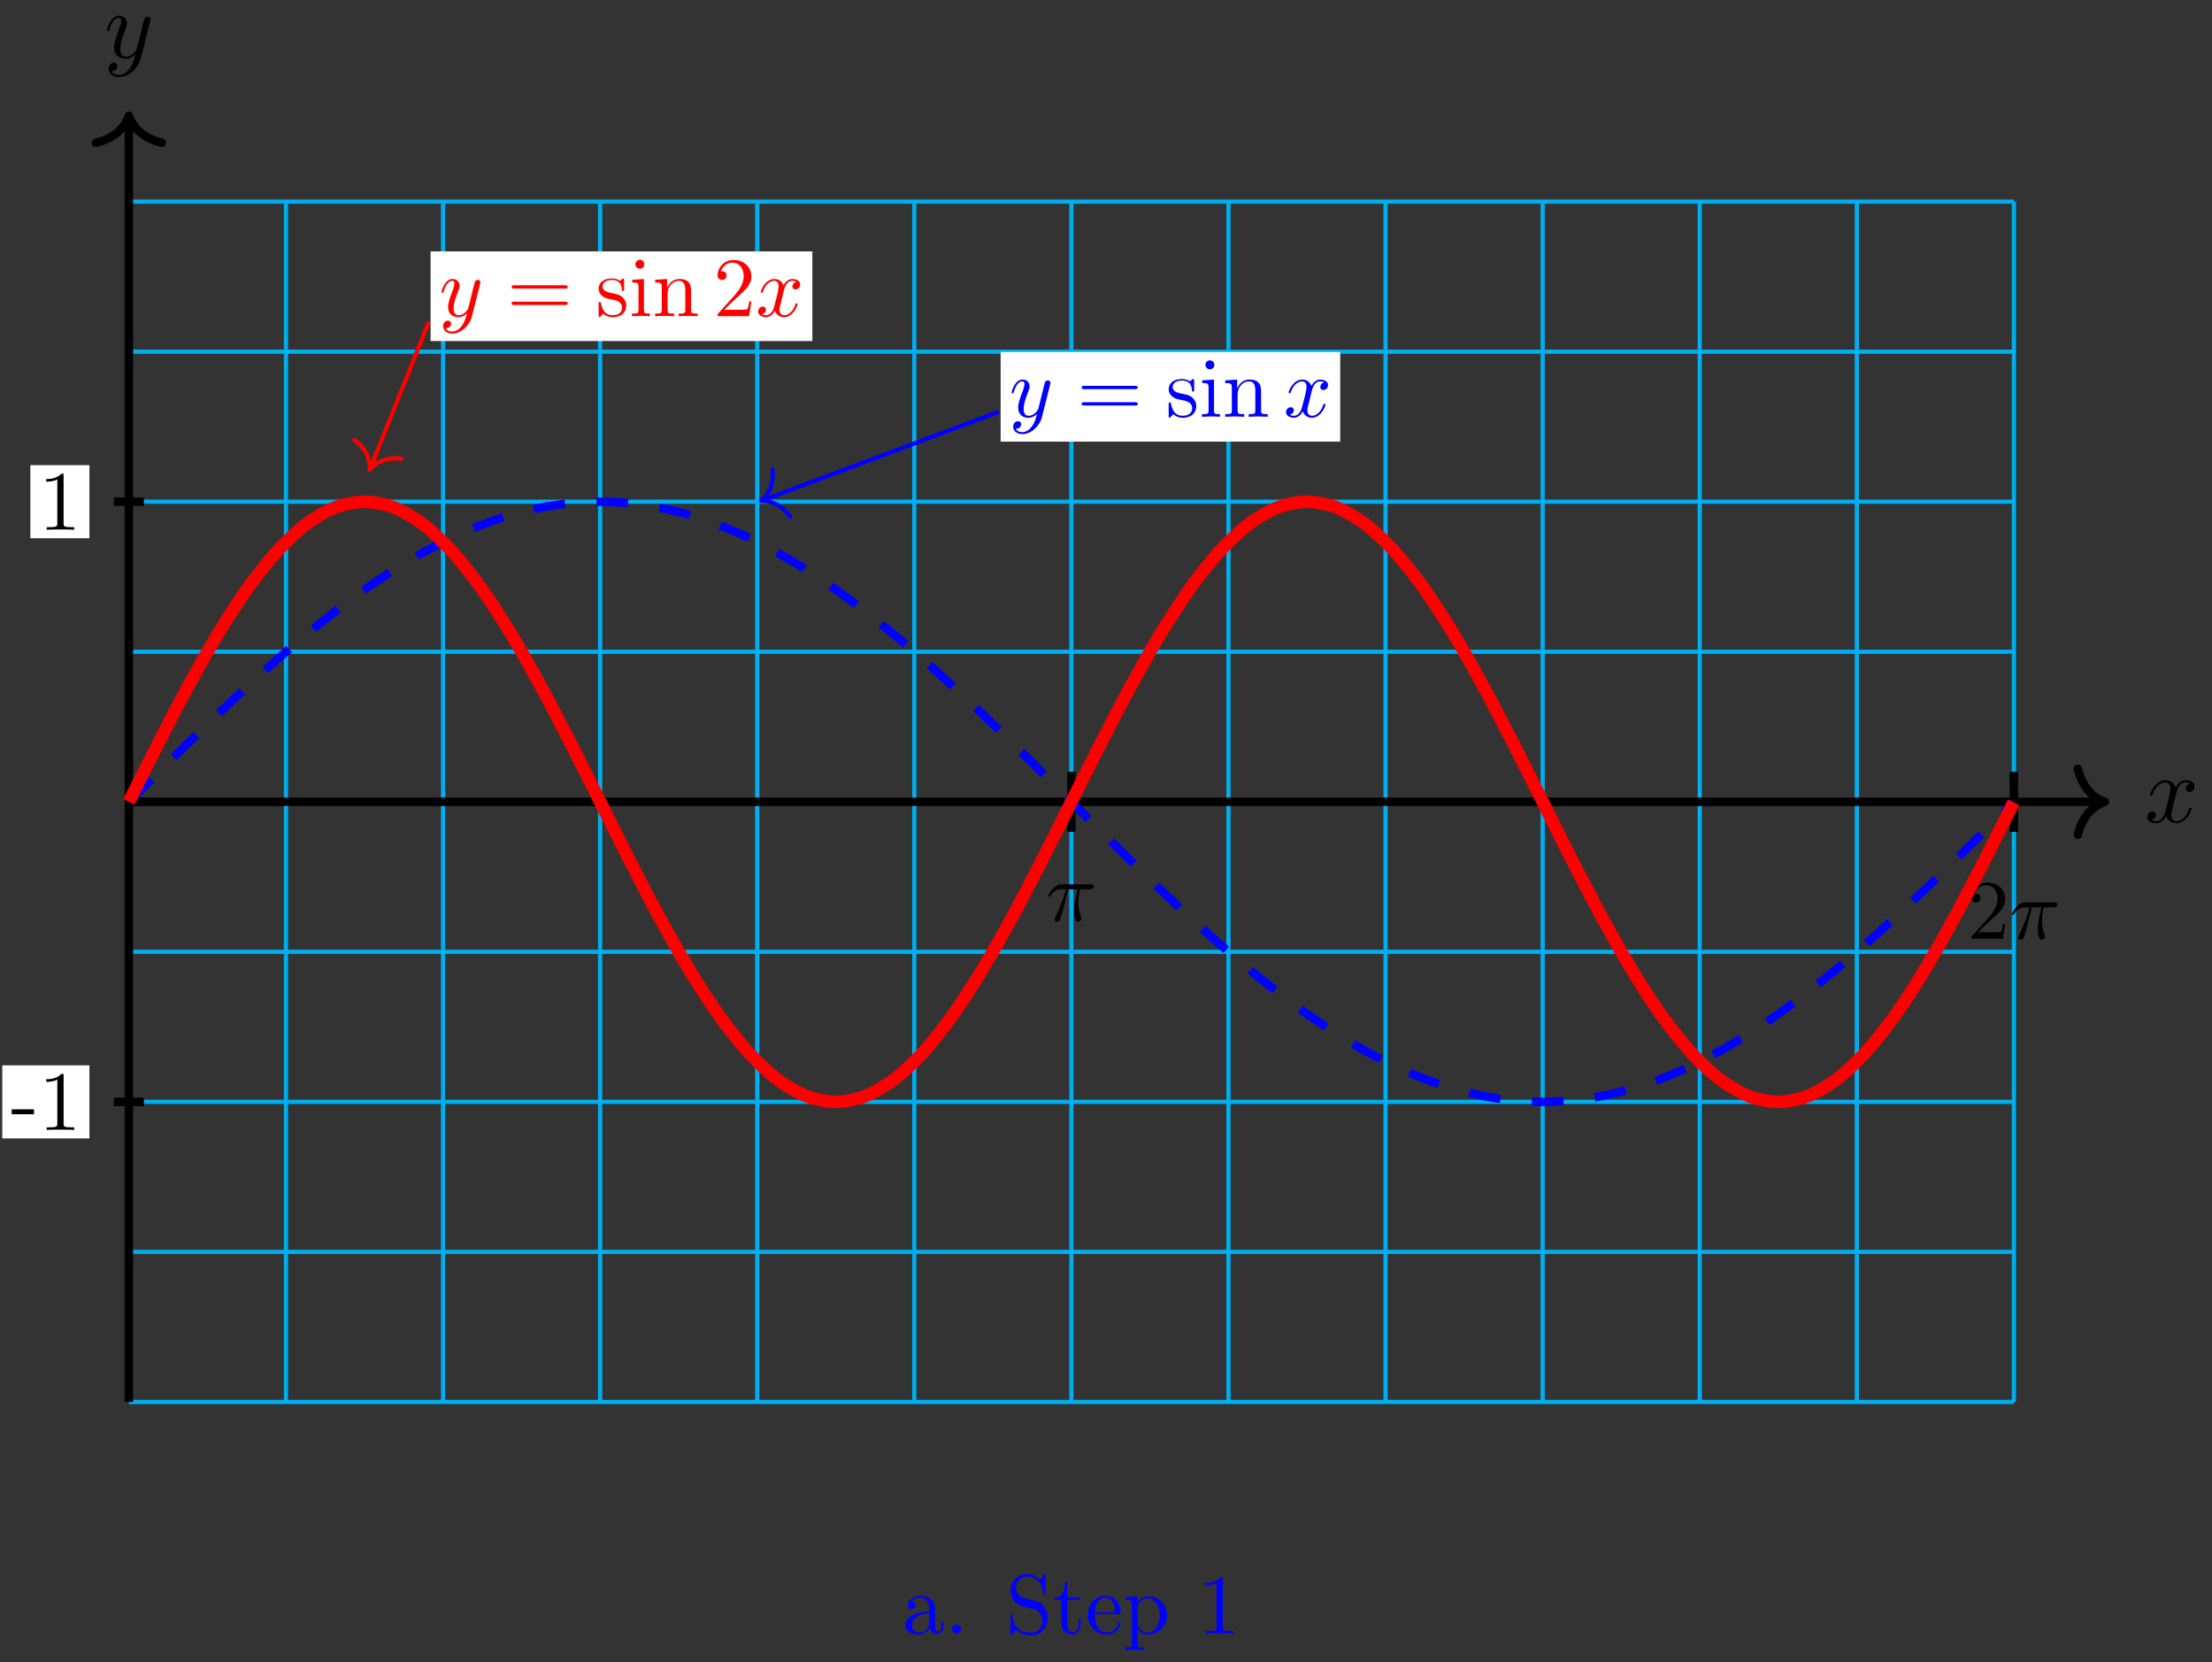 <?xml version="1.0" encoding="UTF-8"?>
<svg xmlns="http://www.w3.org/2000/svg" xmlns:xlink="http://www.w3.org/1999/xlink" width="209pt" height="157pt" viewBox="0 0 209 157" version="1.1">
<rect x="0" y="0" width="209" height="157" fill="#333333" stroke="none"/>
<defs>
<g>
<symbol overflow="visible" id="glyph0-0">
<path style="stroke:none;" d=""/>
</symbol>
<symbol overflow="visible" id="glyph0-1">
<path style="stroke:none;" d="M 3 -2.703 C 3.047 -2.938 3.25 -3.766 3.891 -3.766 C 3.922 -3.766 4.141 -3.766 4.328 -3.656 C 4.078 -3.609 3.906 -3.375 3.906 -3.172 C 3.906 -3.016 4 -2.859 4.25 -2.859 C 4.438 -2.859 4.734 -3.016 4.734 -3.375 C 4.734 -3.844 4.203 -3.969 3.891 -3.969 C 3.375 -3.969 3.062 -3.484 2.953 -3.281 C 2.719 -3.875 2.25 -3.969 1.984 -3.969 C 1.047 -3.969 0.531 -2.812 0.531 -2.578 C 0.531 -2.5 0.625 -2.5 0.641 -2.5 C 0.719 -2.5 0.75 -2.516 0.766 -2.594 C 1.062 -3.547 1.656 -3.766 1.969 -3.766 C 2.141 -3.766 2.453 -3.688 2.453 -3.172 C 2.453 -2.891 2.297 -2.281 1.969 -1.031 C 1.828 -0.469 1.5 -0.094 1.109 -0.094 C 1.062 -0.094 0.859 -0.094 0.656 -0.219 C 0.891 -0.266 1.078 -0.453 1.078 -0.703 C 1.078 -0.938 0.891 -1.016 0.75 -1.016 C 0.484 -1.016 0.266 -0.781 0.266 -0.5 C 0.266 -0.078 0.703 0.094 1.109 0.094 C 1.688 0.094 2.016 -0.531 2.047 -0.578 C 2.156 -0.25 2.469 0.094 3.016 0.094 C 3.938 0.094 4.453 -1.062 4.453 -1.281 C 4.453 -1.375 4.375 -1.375 4.344 -1.375 C 4.266 -1.375 4.25 -1.344 4.219 -1.281 C 3.922 -0.312 3.312 -0.094 3.031 -0.094 C 2.688 -0.094 2.531 -0.391 2.531 -0.688 C 2.531 -0.891 2.594 -1.078 2.688 -1.484 Z M 3 -2.703 "/>
</symbol>
<symbol overflow="visible" id="glyph0-2">
<path style="stroke:none;" d="M 4.359 -3.422 C 4.391 -3.547 4.391 -3.562 4.391 -3.625 C 4.391 -3.781 4.266 -3.859 4.141 -3.859 C 4.047 -3.859 3.906 -3.812 3.828 -3.672 C 3.797 -3.625 3.734 -3.359 3.688 -3.188 C 3.625 -2.953 3.562 -2.719 3.516 -2.469 L 3.109 -0.859 C 3.078 -0.719 2.688 -0.094 2.094 -0.094 C 1.641 -0.094 1.547 -0.5 1.547 -0.828 C 1.547 -1.234 1.688 -1.797 2 -2.578 C 2.141 -2.953 2.172 -3.047 2.172 -3.234 C 2.172 -3.625 1.891 -3.969 1.438 -3.969 C 0.594 -3.969 0.266 -2.656 0.266 -2.578 C 0.266 -2.5 0.344 -2.5 0.375 -2.5 C 0.453 -2.5 0.469 -2.516 0.516 -2.656 C 0.75 -3.5 1.109 -3.766 1.422 -3.766 C 1.484 -3.766 1.641 -3.766 1.641 -3.484 C 1.641 -3.25 1.547 -3.016 1.484 -2.859 C 1.125 -1.906 0.969 -1.391 0.969 -0.969 C 0.969 -0.172 1.531 0.094 2.062 0.094 C 2.406 0.094 2.719 -0.047 2.969 -0.312 C 2.859 0.156 2.75 0.594 2.391 1.078 C 2.156 1.375 1.812 1.641 1.406 1.641 C 1.281 1.641 0.875 1.609 0.719 1.266 C 0.859 1.266 0.984 1.266 1.109 1.156 C 1.188 1.078 1.281 0.953 1.281 0.797 C 1.281 0.516 1.047 0.469 0.953 0.469 C 0.75 0.469 0.453 0.625 0.453 1.062 C 0.453 1.5 0.844 1.844 1.406 1.844 C 2.328 1.844 3.25 1.016 3.5 0.016 Z M 4.359 -3.422 "/>
</symbol>
<symbol overflow="visible" id="glyph1-0">
<path style="stroke:none;" d=""/>
</symbol>
<symbol overflow="visible" id="glyph1-1">
<path style="stroke:none;" d="M 2.203 -1.484 L 2.203 -1.953 L 0.094 -1.953 L 0.094 -1.484 Z M 2.203 -1.484 "/>
</symbol>
<symbol overflow="visible" id="glyph1-2">
<path style="stroke:none;" d="M 3.344 0 L 3.344 -0.25 L 3.078 -0.25 C 2.359 -0.25 2.344 -0.328 2.344 -0.625 L 2.344 -5.094 C 2.344 -5.297 2.344 -5.312 2.156 -5.312 C 1.672 -4.797 0.969 -4.797 0.703 -4.797 L 0.703 -4.547 C 0.875 -4.547 1.344 -4.547 1.75 -4.75 L 1.75 -0.625 C 1.75 -0.344 1.734 -0.25 1.016 -0.25 L 0.75 -0.25 L 0.75 0 C 1.031 -0.031 1.734 -0.031 2.047 -0.031 C 2.359 -0.031 3.062 -0.031 3.344 0 Z M 3.344 0 "/>
</symbol>
<symbol overflow="visible" id="glyph1-3">
<path style="stroke:none;" d="M 3.844 -0.703 L 3.844 -1.156 L 3.656 -1.156 L 3.656 -0.703 C 3.656 -0.25 3.453 -0.203 3.359 -0.203 C 3.094 -0.203 3.062 -0.562 3.062 -0.594 L 3.062 -2.188 C 3.062 -2.531 3.062 -2.844 2.781 -3.125 C 2.469 -3.438 2.078 -3.562 1.688 -3.562 C 1.031 -3.562 0.484 -3.203 0.484 -2.672 C 0.484 -2.438 0.641 -2.297 0.859 -2.297 C 1.078 -2.297 1.219 -2.453 1.219 -2.656 C 1.219 -2.75 1.172 -3.016 0.812 -3.031 C 1.031 -3.312 1.422 -3.391 1.672 -3.391 C 2.062 -3.391 2.516 -3.078 2.516 -2.375 L 2.516 -2.078 C 2.109 -2.062 1.547 -2.031 1.047 -1.797 C 0.453 -1.516 0.25 -1.109 0.25 -0.75 C 0.25 -0.109 1.031 0.094 1.531 0.094 C 2.062 0.094 2.422 -0.234 2.578 -0.609 C 2.609 -0.281 2.828 0.047 3.203 0.047 C 3.359 0.047 3.844 -0.062 3.844 -0.703 Z M 2.516 -1.109 C 2.516 -0.359 1.938 -0.094 1.578 -0.094 C 1.188 -0.094 0.875 -0.359 0.875 -0.766 C 0.875 -1.203 1.203 -1.859 2.516 -1.906 Z M 2.516 -1.109 "/>
</symbol>
<symbol overflow="visible" id="glyph1-4">
<path style="stroke:none;" d="M 1.531 -0.422 C 1.531 -0.656 1.344 -0.844 1.109 -0.844 C 0.875 -0.844 0.688 -0.656 0.688 -0.422 C 0.688 -0.188 0.875 0 1.109 0 C 1.344 0 1.531 -0.188 1.531 -0.422 Z M 1.531 -0.422 "/>
</symbol>
<symbol overflow="visible" id="glyph1-5">
<path style="stroke:none;" d="M 3.969 -1.484 C 3.969 -2.281 3.453 -2.938 2.781 -3.094 L 1.766 -3.344 C 1.266 -3.453 0.953 -3.891 0.953 -4.344 C 0.953 -4.906 1.391 -5.391 2.016 -5.391 C 3.344 -5.391 3.516 -4.094 3.562 -3.734 C 3.562 -3.688 3.562 -3.641 3.656 -3.641 C 3.766 -3.641 3.766 -3.672 3.766 -3.828 L 3.766 -5.422 C 3.766 -5.562 3.766 -5.625 3.672 -5.625 C 3.625 -5.625 3.609 -5.609 3.547 -5.516 L 3.281 -5.062 C 3.031 -5.297 2.703 -5.625 2 -5.625 C 1.109 -5.625 0.453 -4.922 0.453 -4.078 C 0.453 -3.406 0.875 -2.828 1.484 -2.609 C 1.578 -2.578 1.984 -2.484 2.547 -2.344 C 2.75 -2.297 3 -2.234 3.219 -1.938 C 3.391 -1.734 3.469 -1.469 3.469 -1.219 C 3.469 -0.641 3.062 -0.078 2.406 -0.078 C 2.172 -0.078 1.562 -0.109 1.141 -0.5 C 0.672 -0.938 0.656 -1.438 0.641 -1.734 C 0.641 -1.812 0.578 -1.812 0.547 -1.812 C 0.453 -1.812 0.453 -1.75 0.453 -1.609 L 0.453 -0.016 C 0.453 0.125 0.453 0.172 0.531 0.172 C 0.594 0.172 0.594 0.156 0.656 0.078 C 0.656 0.078 0.672 0.047 0.938 -0.375 C 1.188 -0.109 1.703 0.172 2.406 0.172 C 3.344 0.172 3.969 -0.609 3.969 -1.484 Z M 3.969 -1.484 "/>
</symbol>
<symbol overflow="visible" id="glyph1-6">
<path style="stroke:none;" d="M 2.641 -0.984 L 2.641 -1.438 L 2.453 -1.438 L 2.453 -1 C 2.453 -0.422 2.203 -0.109 1.906 -0.109 C 1.375 -0.109 1.375 -0.844 1.375 -0.969 L 1.375 -3.188 L 2.516 -3.188 L 2.516 -3.438 L 1.375 -3.438 L 1.375 -4.906 L 1.172 -4.906 C 1.172 -4.25 0.938 -3.391 0.156 -3.359 L 0.156 -3.188 L 0.828 -3.188 L 0.828 -0.984 C 0.828 -0.016 1.562 0.094 1.859 0.094 C 2.422 0.094 2.641 -0.484 2.641 -0.984 Z M 2.641 -0.984 "/>
</symbol>
<symbol overflow="visible" id="glyph1-7">
<path style="stroke:none;" d="M 3.312 -0.953 C 3.312 -1.031 3.25 -1.047 3.203 -1.047 C 3.125 -1.047 3.109 -1 3.094 -0.938 C 2.828 -0.109 2.109 -0.109 2.031 -0.109 C 1.625 -0.109 1.312 -0.344 1.125 -0.641 C 0.891 -1.031 0.891 -1.547 0.891 -1.844 L 3.109 -1.844 C 3.281 -1.844 3.312 -1.844 3.312 -2.016 C 3.312 -2.797 2.875 -3.562 1.875 -3.562 C 0.953 -3.562 0.219 -2.75 0.219 -1.75 C 0.219 -0.688 1.062 0.094 1.969 0.094 C 2.953 0.094 3.312 -0.797 3.312 -0.953 Z M 2.781 -2.016 L 0.891 -2.016 C 0.938 -3.203 1.609 -3.391 1.875 -3.391 C 2.703 -3.391 2.781 -2.312 2.781 -2.016 Z M 2.781 -2.016 "/>
</symbol>
<symbol overflow="visible" id="glyph1-8">
<path style="stroke:none;" d="M 4.156 -1.719 C 4.156 -2.734 3.375 -3.516 2.484 -3.516 C 1.859 -3.516 1.531 -3.172 1.375 -3 L 1.375 -3.516 L 0.219 -3.438 L 0.219 -3.188 C 0.781 -3.188 0.844 -3.141 0.844 -2.781 L 0.844 0.938 C 0.844 1.297 0.75 1.297 0.219 1.297 L 0.219 1.547 L 1.109 1.516 L 2.016 1.547 L 2.016 1.297 C 1.484 1.297 1.391 1.297 1.391 0.938 L 1.391 -0.469 C 1.438 -0.344 1.766 0.094 2.375 0.094 C 3.328 0.094 4.156 -0.688 4.156 -1.719 Z M 3.484 -1.719 C 3.484 -0.75 2.938 -0.094 2.344 -0.094 C 2.031 -0.094 1.719 -0.25 1.5 -0.578 C 1.391 -0.734 1.391 -0.75 1.391 -0.906 L 1.391 -2.688 C 1.625 -3.094 2.016 -3.328 2.422 -3.328 C 3 -3.328 3.484 -2.625 3.484 -1.719 Z M 3.484 -1.719 "/>
</symbol>
<symbol overflow="visible" id="glyph2-0">
<path style="stroke:none;" d=""/>
</symbol>
<symbol overflow="visible" id="glyph2-1">
<path style="stroke:none;" d="M 2.109 -2.969 L 3.016 -2.969 C 2.75 -1.797 2.672 -1.453 2.672 -0.922 C 2.672 -0.797 2.672 -0.578 2.734 -0.312 C 2.828 0.047 2.906 0.094 3.031 0.094 C 3.188 0.094 3.359 -0.062 3.359 -0.219 C 3.359 -0.266 3.359 -0.281 3.312 -0.391 C 3.078 -0.969 3.078 -1.484 3.078 -1.703 C 3.078 -2.125 3.125 -2.562 3.219 -2.969 L 4.125 -2.969 C 4.234 -2.969 4.516 -2.969 4.516 -3.25 C 4.516 -3.438 4.344 -3.438 4.203 -3.438 L 1.531 -3.438 C 1.359 -3.438 1.047 -3.438 0.703 -3.062 C 0.422 -2.75 0.219 -2.375 0.219 -2.344 C 0.219 -2.328 0.219 -2.266 0.312 -2.266 C 0.375 -2.266 0.391 -2.297 0.438 -2.359 C 0.828 -2.969 1.297 -2.969 1.453 -2.969 L 1.906 -2.969 C 1.656 -2.016 1.219 -1.047 0.891 -0.312 C 0.828 -0.203 0.828 -0.188 0.828 -0.125 C 0.828 0.031 0.953 0.094 1.047 0.094 C 1.297 0.094 1.359 -0.141 1.453 -0.438 C 1.562 -0.797 1.562 -0.812 1.672 -1.219 Z M 2.109 -2.969 "/>
</symbol>
<symbol overflow="visible" id="glyph2-2">
<path style="stroke:none;" d="M 3.875 -3.031 C 3.906 -3.141 3.906 -3.156 3.906 -3.219 C 3.906 -3.359 3.797 -3.438 3.672 -3.438 C 3.594 -3.438 3.469 -3.391 3.391 -3.266 C 3.375 -3.234 3.312 -2.984 3.281 -2.844 C 3.234 -2.625 3.172 -2.422 3.125 -2.203 L 2.766 -0.766 C 2.734 -0.641 2.391 -0.094 1.859 -0.094 C 1.453 -0.094 1.375 -0.438 1.375 -0.734 C 1.375 -1.094 1.5 -1.594 1.781 -2.297 C 1.906 -2.625 1.938 -2.703 1.938 -2.875 C 1.938 -3.234 1.688 -3.516 1.281 -3.516 C 0.531 -3.516 0.234 -2.359 0.234 -2.297 C 0.234 -2.219 0.312 -2.219 0.328 -2.219 C 0.406 -2.219 0.422 -2.234 0.453 -2.359 C 0.672 -3.109 0.984 -3.344 1.266 -3.344 C 1.328 -3.344 1.453 -3.344 1.453 -3.094 C 1.453 -2.891 1.375 -2.688 1.328 -2.531 C 1 -1.688 0.859 -1.234 0.859 -0.859 C 0.859 -0.156 1.359 0.094 1.828 0.094 C 2.141 0.094 2.422 -0.047 2.641 -0.266 C 2.531 0.141 2.438 0.531 2.125 0.953 C 1.906 1.234 1.609 1.453 1.25 1.453 C 1.125 1.453 0.766 1.438 0.641 1.125 C 0.766 1.125 0.875 1.125 0.984 1.031 C 1.062 0.953 1.141 0.859 1.141 0.703 C 1.141 0.453 0.922 0.422 0.844 0.422 C 0.656 0.422 0.391 0.547 0.391 0.938 C 0.391 1.344 0.75 1.641 1.25 1.641 C 2.062 1.641 2.891 0.906 3.109 0.016 Z M 3.875 -3.031 "/>
</symbol>
<symbol overflow="visible" id="glyph2-3">
<path style="stroke:none;" d="M 2.656 -2.406 C 2.703 -2.609 2.891 -3.344 3.453 -3.344 C 3.484 -3.344 3.688 -3.344 3.844 -3.25 C 3.625 -3.203 3.469 -3 3.469 -2.812 C 3.469 -2.688 3.547 -2.531 3.766 -2.531 C 3.938 -2.531 4.203 -2.672 4.203 -3 C 4.203 -3.406 3.734 -3.516 3.453 -3.516 C 3 -3.516 2.719 -3.094 2.625 -2.922 C 2.422 -3.438 1.984 -3.516 1.766 -3.516 C 0.938 -3.516 0.484 -2.5 0.484 -2.297 C 0.484 -2.219 0.562 -2.219 0.578 -2.219 C 0.641 -2.219 0.656 -2.234 0.672 -2.297 C 0.953 -3.141 1.469 -3.344 1.75 -3.344 C 1.891 -3.344 2.172 -3.281 2.172 -2.812 C 2.172 -2.562 2.047 -2.031 1.75 -0.922 C 1.625 -0.422 1.344 -0.094 0.984 -0.094 C 0.938 -0.094 0.75 -0.094 0.594 -0.188 C 0.781 -0.234 0.969 -0.391 0.969 -0.625 C 0.969 -0.844 0.781 -0.906 0.672 -0.906 C 0.438 -0.906 0.234 -0.688 0.234 -0.438 C 0.234 -0.078 0.625 0.094 0.984 0.094 C 1.5 0.094 1.797 -0.469 1.812 -0.516 C 1.906 -0.219 2.203 0.094 2.672 0.094 C 3.5 0.094 3.953 -0.938 3.953 -1.141 C 3.953 -1.219 3.875 -1.219 3.859 -1.219 C 3.781 -1.219 3.766 -1.188 3.75 -1.125 C 3.484 -0.281 2.953 -0.094 2.688 -0.094 C 2.375 -0.094 2.25 -0.344 2.25 -0.609 C 2.25 -0.781 2.297 -0.969 2.391 -1.312 Z M 2.656 -2.406 "/>
</symbol>
<symbol overflow="visible" id="glyph3-0">
<path style="stroke:none;" d=""/>
</symbol>
<symbol overflow="visible" id="glyph3-1">
<path style="stroke:none;" d="M 1.016 -0.609 L 1.859 -1.438 C 3.094 -2.531 3.578 -2.969 3.578 -3.766 C 3.578 -4.672 2.859 -5.312 1.891 -5.312 C 0.984 -5.312 0.391 -4.578 0.391 -3.859 C 0.391 -3.422 0.797 -3.422 0.828 -3.422 C 0.953 -3.422 1.234 -3.516 1.234 -3.844 C 1.234 -4.047 1.094 -4.25 0.812 -4.25 C 0.75 -4.25 0.734 -4.25 0.703 -4.25 C 0.891 -4.766 1.328 -5.062 1.781 -5.062 C 2.516 -5.062 2.859 -4.422 2.859 -3.766 C 2.859 -3.125 2.453 -2.5 2.016 -2 L 0.484 -0.297 C 0.391 -0.203 0.391 -0.188 0.391 0 L 3.359 0 L 3.578 -1.391 L 3.375 -1.391 C 3.344 -1.141 3.281 -0.797 3.203 -0.672 C 3.141 -0.609 2.625 -0.609 2.453 -0.609 Z M 1.016 -0.609 "/>
</symbol>
<symbol overflow="visible" id="glyph3-2">
<path style="stroke:none;" d="M 5.469 -2.609 C 5.594 -2.609 5.75 -2.609 5.75 -2.766 C 5.75 -2.922 5.594 -2.922 5.484 -2.922 L 0.703 -2.922 C 0.594 -2.922 0.453 -2.922 0.453 -2.766 C 0.453 -2.609 0.594 -2.609 0.719 -2.609 Z M 5.484 -1.062 C 5.594 -1.062 5.75 -1.062 5.75 -1.219 C 5.75 -1.375 5.594 -1.375 5.469 -1.375 L 0.719 -1.375 C 0.594 -1.375 0.453 -1.375 0.453 -1.219 C 0.453 -1.062 0.594 -1.062 0.703 -1.062 Z M 5.484 -1.062 "/>
</symbol>
<symbol overflow="visible" id="glyph3-3">
<path style="stroke:none;" d="M 1.656 -1.547 C 1.828 -1.516 2.484 -1.391 2.484 -0.812 C 2.484 -0.406 2.203 -0.094 1.578 -0.094 C 0.922 -0.094 0.625 -0.547 0.484 -1.219 C 0.453 -1.328 0.453 -1.359 0.359 -1.359 C 0.266 -1.359 0.266 -1.297 0.266 -1.156 L 0.266 -0.109 C 0.266 0.031 0.266 0.094 0.344 0.094 C 0.391 0.094 0.391 0.078 0.547 -0.078 C 0.562 -0.094 0.562 -0.109 0.703 -0.25 C 1.062 0.078 1.422 0.094 1.578 0.094 C 2.5 0.094 2.875 -0.453 2.875 -1.016 C 2.875 -1.438 2.625 -1.688 2.531 -1.781 C 2.266 -2.031 1.953 -2.094 1.625 -2.156 C 1.172 -2.25 0.641 -2.344 0.641 -2.812 C 0.641 -3.094 0.859 -3.422 1.531 -3.422 C 2.422 -3.422 2.453 -2.703 2.469 -2.453 C 2.484 -2.375 2.547 -2.375 2.562 -2.375 C 2.672 -2.375 2.672 -2.422 2.672 -2.578 L 2.672 -3.375 C 2.672 -3.516 2.672 -3.562 2.578 -3.562 C 2.547 -3.562 2.531 -3.562 2.422 -3.469 C 2.406 -3.438 2.312 -3.375 2.281 -3.344 C 1.984 -3.562 1.656 -3.562 1.531 -3.562 C 0.562 -3.562 0.266 -3.031 0.266 -2.594 C 0.266 -2.312 0.391 -2.094 0.609 -1.906 C 0.859 -1.703 1.078 -1.656 1.656 -1.547 Z M 1.656 -1.547 "/>
</symbol>
<symbol overflow="visible" id="glyph3-4">
<path style="stroke:none;" d="M 1.406 -3.516 L 0.297 -3.438 L 0.297 -3.188 C 0.812 -3.188 0.891 -3.141 0.891 -2.75 L 0.891 -0.609 C 0.891 -0.25 0.797 -0.25 0.266 -0.25 L 0.266 0 C 0.516 -0.016 0.953 -0.031 1.141 -0.031 C 1.422 -0.031 1.703 -0.016 1.969 0 L 1.969 -0.25 C 1.438 -0.25 1.406 -0.281 1.406 -0.594 Z M 1.438 -4.906 C 1.438 -5.156 1.25 -5.328 1.016 -5.328 C 0.766 -5.328 0.594 -5.109 0.594 -4.906 C 0.594 -4.688 0.766 -4.484 1.016 -4.484 C 1.25 -4.484 1.438 -4.656 1.438 -4.906 Z M 1.438 -4.906 "/>
</symbol>
<symbol overflow="visible" id="glyph3-5">
<path style="stroke:none;" d="M 0.875 -2.734 L 0.875 -0.609 C 0.875 -0.25 0.781 -0.25 0.25 -0.25 L 0.25 0 C 0.531 -0.016 0.938 -0.031 1.156 -0.031 C 1.359 -0.031 1.781 -0.016 2.047 0 L 2.047 -0.25 C 1.516 -0.25 1.422 -0.25 1.422 -0.609 L 1.422 -2.078 C 1.422 -2.906 1.984 -3.344 2.5 -3.344 C 3 -3.344 3.094 -2.922 3.094 -2.469 L 3.094 -0.609 C 3.094 -0.25 3 -0.25 2.469 -0.25 L 2.469 0 C 2.75 -0.016 3.156 -0.031 3.375 -0.031 C 3.578 -0.031 4 -0.016 4.266 0 L 4.266 -0.25 C 3.844 -0.25 3.656 -0.25 3.641 -0.484 L 3.641 -2.016 C 3.641 -2.688 3.641 -2.938 3.391 -3.234 C 3.281 -3.359 3.016 -3.516 2.562 -3.516 C 1.969 -3.516 1.609 -3.172 1.375 -2.688 L 1.375 -3.516 L 0.25 -3.438 L 0.25 -3.188 C 0.812 -3.188 0.875 -3.125 0.875 -2.734 Z M 0.875 -2.734 "/>
</symbol>
</g>
</defs>
<g id="surface1">
<path style="fill:none;stroke-width:0.399;stroke-linecap:butt;stroke-linejoin:miter;stroke:rgb(0%,67.839%,93.729%);stroke-opacity:1;stroke-miterlimit:10;" d="M -0.001 -56.693 L 178.107 -56.693 M -0.001 -42.518 L 178.107 -42.518 M -0.001 -28.347 L 178.107 -28.347 M -0.001 -14.172 L 178.107 -14.172 M -0.001 -0.001 L 178.107 -0.001 M -0.001 14.174 L 178.107 14.174 M -0.001 28.348 L 178.107 28.348 M -0.001 42.519 L 178.107 42.519 M -0.001 56.694 L 178.107 56.694 M -0.001 -56.693 L -0.001 56.694 M 14.842 -56.693 L 14.842 56.694 M 29.685 -56.693 L 29.685 56.694 M 44.525 -56.693 L 44.525 56.694 M 59.368 -56.693 L 59.368 56.694 M 74.211 -56.693 L 74.211 56.694 M 89.051 -56.693 L 89.051 56.694 M 103.894 -56.693 L 103.894 56.694 M 118.737 -56.693 L 118.737 56.694 M 133.581 -56.693 L 133.581 56.694 M 148.42 -56.693 L 148.42 56.694 M 163.263 -56.693 L 163.263 56.694 M 178.107 -56.693 L 178.107 56.694 " transform="matrix(1,0,0,-1,12.177,75.741)"/>
<path style="fill:none;stroke-width:0.797;stroke-linecap:butt;stroke-linejoin:miter;stroke:rgb(0%,0%,0%);stroke-opacity:1;stroke-miterlimit:10;" d="M -0.001 -0.001 L 186.294 -0.001 " transform="matrix(1,0,0,-1,12.177,75.741)"/>
<path style="fill:none;stroke-width:0.797;stroke-linecap:round;stroke-linejoin:round;stroke:rgb(0%,0%,0%);stroke-opacity:1;stroke-miterlimit:10;" d="M -2.549 3.112 C -2.084 1.245 -1.045 0.362 0.002 -0.001 C -1.045 -0.365 -2.084 -1.244 -2.549 -3.111 " transform="matrix(1,0,0,-1,198.873,75.741)"/>
<g style="fill:rgb(0%,0%,0%);fill-opacity:1;">
  <use xlink:href="#glyph0-1" x="202.619" y="77.671"/>
</g>
<path style="fill:none;stroke-width:0.797;stroke-linecap:butt;stroke-linejoin:miter;stroke:rgb(0%,0%,0%);stroke-opacity:1;stroke-miterlimit:10;" d="M -0.001 -56.693 L -0.001 64.401 " transform="matrix(1,0,0,-1,12.177,75.741)"/>
<path style="fill:none;stroke-width:0.797;stroke-linecap:round;stroke-linejoin:round;stroke:rgb(0%,0%,0%);stroke-opacity:1;stroke-miterlimit:10;" d="M -2.55 3.11 C -2.086 1.243 -1.047 0.364 0 0.001 C -1.047 -0.362 -2.086 -1.245 -2.55 -3.112 " transform="matrix(0,-1,-1,0,12.177,10.938)"/>
<g style="fill:rgb(0%,0%,0%);fill-opacity:1;">
  <use xlink:href="#glyph0-2" x="9.818" y="5.448"/>
</g>
<path style="fill:none;stroke-width:0.797;stroke-linecap:butt;stroke-linejoin:miter;stroke:rgb(0%,0%,0%);stroke-opacity:1;stroke-miterlimit:10;" d="M 1.417 -28.347 L -1.419 -28.347 " transform="matrix(1,0,0,-1,12.177,75.741)"/>
<path style=" stroke:none;fill-rule:nonzero;fill:rgb(100%,100%,100%);fill-opacity:1;" d="M 8.449 100.637 L 0.215 100.637 L 0.215 107.539 L 8.449 107.539 Z M 8.449 100.637 "/>
<g style="fill:rgb(0%,0%,0%);fill-opacity:1;">
  <use xlink:href="#glyph1-1" x="1.011" y="106.743"/>
  <use xlink:href="#glyph1-2" x="3.666" y="106.743"/>
</g>
<path style="fill:none;stroke-width:0.797;stroke-linecap:butt;stroke-linejoin:miter;stroke:rgb(0%,0%,0%);stroke-opacity:1;stroke-miterlimit:10;" d="M 1.417 28.348 L -1.419 28.348 " transform="matrix(1,0,0,-1,12.177,75.741)"/>
<path style=" stroke:none;fill-rule:nonzero;fill:rgb(100%,100%,100%);fill-opacity:1;" d="M 8.449 43.941 L 2.867 43.941 L 2.867 50.844 L 8.449 50.844 Z M 8.449 43.941 "/>
<g style="fill:rgb(0%,0%,0%);fill-opacity:1;">
  <use xlink:href="#glyph1-2" x="3.665" y="50.047"/>
</g>
<path style="fill:none;stroke-width:0.797;stroke-linecap:butt;stroke-linejoin:miter;stroke:rgb(0%,0%,0%);stroke-opacity:1;stroke-miterlimit:10;" d="M 89.055 2.834 L 89.055 -2.833 " transform="matrix(1,0,0,-1,12.177,75.741)"/>
<g style="fill:rgb(0%,0%,0%);fill-opacity:1;">
  <use xlink:href="#glyph2-1" x="98.819" y="86.975"/>
</g>
<path style="fill:none;stroke-width:0.797;stroke-linecap:butt;stroke-linejoin:miter;stroke:rgb(0%,0%,0%);stroke-opacity:1;stroke-miterlimit:10;" d="M 178.107 2.834 L 178.107 -2.833 " transform="matrix(1,0,0,-1,12.177,75.741)"/>
<g style="fill:rgb(0%,0%,0%);fill-opacity:1;">
  <use xlink:href="#glyph3-1" x="185.883" y="88.68"/>
</g>
<g style="fill:rgb(0%,0%,0%);fill-opacity:1;">
  <use xlink:href="#glyph2-1" x="189.868" y="88.68"/>
</g>
<path style="fill:none;stroke-width:0.797;stroke-linecap:butt;stroke-linejoin:miter;stroke:rgb(0%,0%,100%);stroke-opacity:1;stroke-dasharray:2.989,2.989;stroke-miterlimit:10;" d="M -0.001 -0.001 C -0.001 -0.001 2.01 2.01 2.784 2.776 C 3.553 3.545 4.792 4.772 5.565 5.529 C 6.338 6.283 7.577 7.49 8.346 8.229 C 9.12 8.963 10.358 10.135 11.131 10.846 C 11.901 11.556 13.139 12.681 13.912 13.361 C 14.686 14.041 15.924 15.103 16.694 15.744 C 17.467 16.388 18.705 17.384 19.479 17.978 C 20.248 18.576 21.486 19.497 22.26 20.04 C 23.033 20.587 24.272 21.419 25.041 21.907 C 25.814 22.396 27.053 23.138 27.826 23.567 C 28.596 23.993 29.834 24.634 30.607 24.997 C 31.381 25.36 32.619 25.892 33.388 26.185 C 34.162 26.481 35.4 26.899 36.174 27.122 C 36.943 27.348 38.181 27.649 38.955 27.798 C 39.728 27.95 40.966 28.134 41.736 28.208 C 42.509 28.282 43.748 28.345 44.521 28.345 C 45.29 28.348 46.533 28.286 47.302 28.208 C 48.076 28.134 49.314 27.954 50.087 27.802 C 50.857 27.653 52.095 27.352 52.868 27.126 C 53.642 26.903 54.88 26.485 55.65 26.192 C 56.423 25.895 57.661 25.368 58.435 25.005 C 59.204 24.642 60.442 24.001 61.216 23.575 C 61.989 23.146 63.227 22.407 63.997 21.919 C 64.77 21.427 66.009 20.595 66.782 20.052 C 67.551 19.505 68.79 18.587 69.563 17.99 C 70.337 17.396 71.575 16.396 72.344 15.755 C 73.118 15.115 74.356 14.052 75.129 13.373 C 75.899 12.693 77.137 11.568 77.911 10.857 C 78.684 10.146 79.922 8.979 80.692 8.24 C 81.465 7.502 82.703 6.299 83.477 5.541 C 84.246 4.787 85.485 3.557 86.258 2.791 C 87.031 2.022 88.27 0.784 89.039 0.014 C 89.813 -0.759 91.051 -1.997 91.824 -2.763 C 92.594 -3.532 93.832 -4.759 94.605 -5.517 C 95.379 -6.271 96.617 -7.478 97.387 -8.216 C 98.16 -8.95 99.398 -10.122 100.172 -10.833 C 100.941 -11.544 102.179 -12.669 102.953 -13.348 C 103.726 -14.028 104.964 -15.094 105.734 -15.735 C 106.507 -16.375 107.746 -17.371 108.519 -17.969 C 109.289 -18.567 110.527 -19.485 111.3 -20.031 C 112.074 -20.578 113.312 -21.41 114.081 -21.899 C 114.855 -22.391 116.093 -23.129 116.866 -23.559 C 117.636 -23.988 118.874 -24.625 119.648 -24.992 C 120.421 -25.355 121.659 -25.887 122.433 -26.18 C 123.202 -26.476 124.44 -26.894 125.214 -27.121 C 125.987 -27.344 127.225 -27.644 127.995 -27.797 C 128.768 -27.949 130.007 -28.133 130.78 -28.207 C 131.55 -28.285 132.788 -28.347 133.561 -28.347 C 134.335 -28.347 135.573 -28.285 136.342 -28.211 C 137.116 -28.136 138.354 -27.957 139.127 -27.804 C 139.897 -27.656 141.135 -27.355 141.909 -27.133 C 142.682 -26.91 143.92 -26.492 144.69 -26.195 C 145.463 -25.902 146.701 -25.371 147.475 -25.008 C 148.244 -24.648 149.483 -24.008 150.256 -23.582 C 151.029 -23.152 152.268 -22.414 153.037 -21.926 C 153.811 -21.438 155.049 -20.606 155.822 -20.059 C 156.592 -19.516 157.83 -18.598 158.603 -18 C 159.377 -17.407 160.615 -16.411 161.385 -15.77 C 162.158 -15.129 163.396 -14.063 164.17 -13.383 C 164.939 -12.704 166.177 -11.583 166.951 -10.872 C 167.724 -10.157 168.963 -8.989 169.732 -8.251 C 170.505 -7.517 171.744 -6.31 172.517 -5.556 C 173.287 -4.798 174.525 -3.572 175.298 -2.806 C 176.072 -2.036 178.079 -0.025 178.079 -0.025 " transform="matrix(1,0,0,-1,12.177,75.741)"/>
<path style="fill:none;stroke-width:1.196;stroke-linecap:butt;stroke-linejoin:miter;stroke:rgb(100%,0%,0%);stroke-opacity:1;stroke-miterlimit:10;" d="M -0.001 -0.001 C -0.001 -0.001 2.01 4.026 2.784 5.529 C 3.553 7.033 4.792 9.428 5.565 10.846 C 6.338 12.263 7.577 14.47 8.346 15.744 C 9.12 17.021 10.358 18.958 11.131 20.04 C 11.901 21.126 13.139 22.712 13.912 23.567 C 14.686 24.419 15.924 25.599 16.694 26.185 C 17.467 26.774 18.705 27.501 19.479 27.798 C 20.248 28.098 21.486 28.345 22.26 28.345 C 23.033 28.348 24.272 28.102 25.041 27.802 C 25.814 27.505 27.053 26.778 27.826 26.192 C 28.596 25.603 29.834 24.427 30.607 23.575 C 31.381 22.72 32.619 21.134 33.388 20.052 C 34.162 18.966 35.4 17.033 36.174 15.755 C 36.943 14.482 38.181 12.275 38.955 10.857 C 39.728 9.439 40.966 7.045 41.736 5.541 C 42.509 4.037 43.748 1.549 44.521 0.014 C 45.29 -1.521 46.533 -4.009 47.302 -5.517 C 48.076 -7.021 49.314 -9.415 50.087 -10.833 C 50.857 -12.251 52.095 -14.458 52.868 -15.735 C 53.642 -17.012 54.88 -18.946 55.65 -20.031 C 56.423 -21.117 57.661 -22.707 58.435 -23.559 C 59.204 -24.41 60.442 -25.594 61.216 -26.18 C 61.989 -26.769 63.227 -27.496 63.997 -27.797 C 64.77 -28.097 66.009 -28.343 66.782 -28.347 C 67.551 -28.347 68.79 -28.105 69.563 -27.804 C 70.337 -27.508 71.575 -26.781 72.344 -26.195 C 73.118 -25.609 74.356 -24.434 75.129 -23.582 C 75.899 -22.731 77.137 -21.145 77.911 -20.059 C 78.684 -18.977 79.922 -17.043 80.692 -15.77 C 81.465 -14.493 82.703 -12.286 83.477 -10.872 C 84.246 -9.454 85.485 -7.06 86.258 -5.556 C 87.031 -4.052 88.27 -1.56 89.039 -0.025 C 89.813 1.506 91.051 3.998 91.824 5.502 C 92.594 7.006 93.832 9.4 94.605 10.822 C 95.379 12.24 96.617 14.447 97.387 15.724 C 98.16 16.998 99.398 18.935 100.172 20.021 C 100.941 21.107 102.179 22.696 102.953 23.552 C 103.726 24.403 104.964 25.587 105.734 26.177 C 106.507 26.763 107.746 27.493 108.519 27.794 C 109.289 28.095 110.527 28.345 111.3 28.345 C 112.074 28.348 113.312 28.106 114.081 27.809 C 114.855 27.509 116.093 26.786 116.866 26.2 C 117.636 25.614 118.874 24.439 119.648 23.587 C 120.421 22.739 121.659 21.154 122.433 20.072 C 123.202 18.986 124.44 17.052 125.214 15.779 C 125.987 14.506 127.225 12.299 127.995 10.885 C 128.768 9.467 130.007 7.072 130.78 5.569 C 131.55 4.065 132.788 1.577 133.561 0.042 C 134.335 -1.494 135.573 -3.986 136.342 -5.489 C 137.116 -6.993 138.354 -9.388 139.127 -10.809 C 139.897 -12.227 141.135 -14.434 141.909 -15.711 C 142.682 -16.989 143.92 -18.926 144.69 -20.012 C 145.463 -21.098 146.701 -22.691 147.475 -23.543 C 148.244 -24.398 149.483 -25.582 150.256 -26.172 C 151.029 -26.758 152.268 -27.488 153.037 -27.793 C 153.811 -28.093 155.049 -28.343 155.822 -28.347 C 156.592 -28.347 157.83 -28.109 158.603 -27.812 C 159.377 -27.515 160.615 -26.793 161.385 -26.207 C 162.158 -25.621 163.396 -24.445 164.17 -23.598 C 164.939 -22.746 166.177 -21.164 166.951 -20.078 C 167.724 -18.996 168.963 -17.063 169.732 -15.79 C 170.505 -14.516 171.744 -12.313 172.517 -10.895 C 173.287 -9.481 174.525 -7.087 175.298 -5.583 C 176.072 -4.079 178.079 -0.052 178.079 -0.052 " transform="matrix(1,0,0,-1,12.177,75.741)"/>
<path style="fill:none;stroke-width:0.399;stroke-linecap:butt;stroke-linejoin:miter;stroke:rgb(0%,0%,100%);stroke-opacity:1;stroke-miterlimit:10;" d="M 59.903 28.485 L 82.207 36.852 " transform="matrix(1,0,0,-1,12.177,75.741)"/>
<path style="fill:none;stroke-width:0.399;stroke-linecap:round;stroke-linejoin:round;stroke:rgb(0%,0%,100%);stroke-opacity:1;stroke-miterlimit:10;" d="M -2.071 2.389 C -1.694 0.959 -0.851 0.28 -0 0.002 C -0.849 -0.28 -1.694 -0.956 -2.074 -2.391 " transform="matrix(-0.936,0.351,0.351,0.936,71.894,47.322)"/>
<path style=" stroke:none;fill-rule:nonzero;fill:rgb(100%,100%,100%);fill-opacity:1;" d="M 126.629 33.25 L 94.543 33.25 L 94.543 41.719 L 126.629 41.719 Z M 126.629 33.25 "/>
<g style="fill:rgb(0%,0%,100%);fill-opacity:1;">
  <use xlink:href="#glyph2-2" x="95.342" y="39.37"/>
</g>
<g style="fill:rgb(0%,0%,100%);fill-opacity:1;">
  <use xlink:href="#glyph3-2" x="101.75" y="39.37"/>
</g>
<g style="fill:rgb(0%,0%,100%);fill-opacity:1;">
  <use xlink:href="#glyph3-3" x="110.157" y="39.37"/>
  <use xlink:href="#glyph3-4" x="113.3" y="39.37"/>
  <use xlink:href="#glyph3-5" x="115.514" y="39.37"/>
</g>
<g style="fill:rgb(0%,0%,100%);fill-opacity:1;">
  <use xlink:href="#glyph2-3" x="121.277" y="39.37"/>
</g>
<path style="fill:none;stroke-width:0.399;stroke-linecap:butt;stroke-linejoin:miter;stroke:rgb(100%,0%,0%);stroke-opacity:1;stroke-miterlimit:10;" d="M 22.826 31.551 L 28.346 45.355 " transform="matrix(1,0,0,-1,12.177,75.741)"/>
<path style="fill:none;stroke-width:0.399;stroke-linecap:round;stroke-linejoin:round;stroke:rgb(100%,0%,0%);stroke-opacity:1;stroke-miterlimit:10;" d="M -2.072 2.39 C -1.692 0.956 -0.849 0.279 -0.001 0 C -0.848 -0.28 -1.694 -0.954 -2.074 -2.39 " transform="matrix(-0.371,0.928,0.928,0.371,34.929,44.372)"/>
<path style=" stroke:none;fill-rule:nonzero;fill:rgb(100%,100%,100%);fill-opacity:1;" d="M 76.754 23.75 L 40.684 23.75 L 40.684 32.215 L 76.754 32.215 Z M 76.754 23.75 "/>
<g style="fill:rgb(100%,0%,0%);fill-opacity:1;">
  <use xlink:href="#glyph2-2" x="41.481" y="29.87"/>
</g>
<g style="fill:rgb(100%,0%,0%);fill-opacity:1;">
  <use xlink:href="#glyph3-2" x="47.888" y="29.87"/>
</g>
<g style="fill:rgb(100%,0%,0%);fill-opacity:1;">
  <use xlink:href="#glyph3-3" x="56.295" y="29.87"/>
  <use xlink:href="#glyph3-4" x="59.439" y="29.87"/>
  <use xlink:href="#glyph3-5" x="61.653" y="29.87"/>
</g>
<g style="fill:rgb(100%,0%,0%);fill-opacity:1;">
  <use xlink:href="#glyph3-1" x="67.412" y="29.87"/>
</g>
<g style="fill:rgb(100%,0%,0%);fill-opacity:1;">
  <use xlink:href="#glyph2-3" x="71.401" y="29.87"/>
</g>
<g style="fill:rgb(0%,0%,100%);fill-opacity:1;">
  <use xlink:href="#glyph1-3" x="85.293" y="154.318"/>
  <use xlink:href="#glyph1-4" x="89.278" y="154.318"/>
</g>
<g style="fill:rgb(0%,0%,100%);fill-opacity:1;">
  <use xlink:href="#glyph1-5" x="95.033" y="154.318"/>
  <use xlink:href="#glyph1-6" x="99.464" y="154.318"/>
  <use xlink:href="#glyph1-7" x="102.565" y="154.318"/>
  <use xlink:href="#glyph1-8" x="106.103" y="154.318"/>
</g>
<g style="fill:rgb(0%,0%,100%);fill-opacity:1;">
  <use xlink:href="#glyph1-2" x="113.189" y="154.318"/>
</g>
</g>
</svg>
